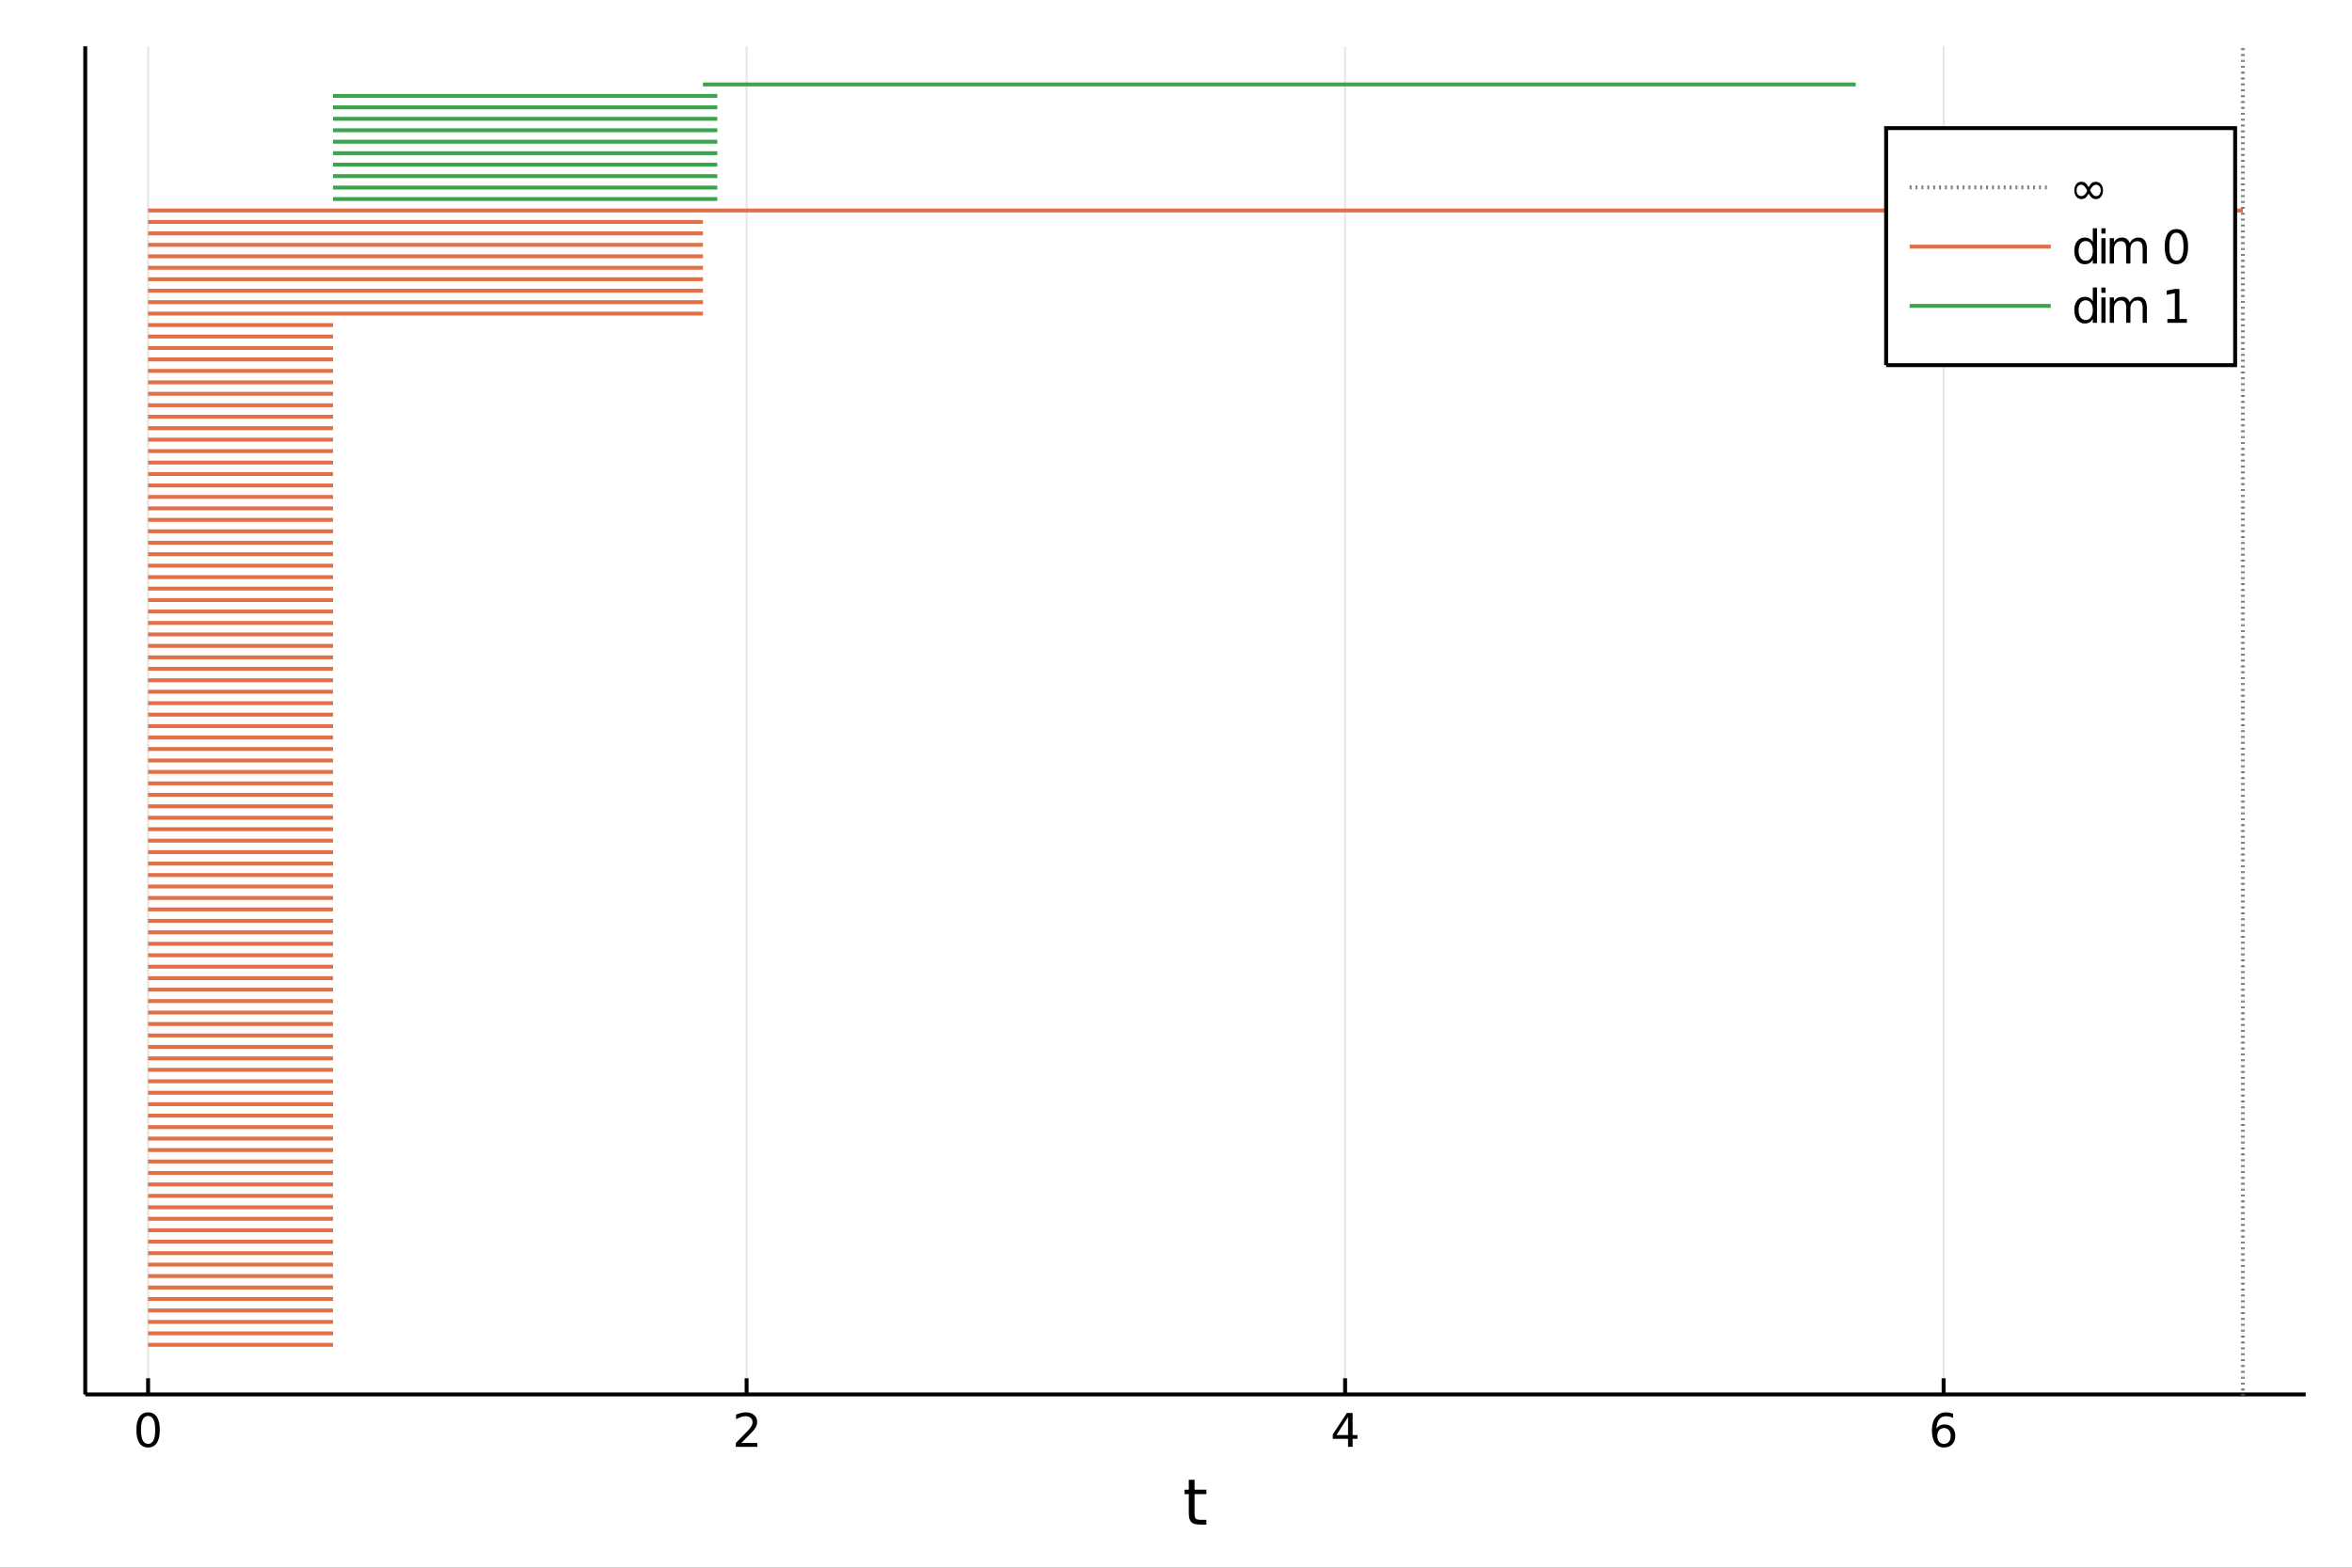 <?xml version="1.0" encoding="utf-8"?>
<svg xmlns="http://www.w3.org/2000/svg" xmlns:xlink="http://www.w3.org/1999/xlink" width="600" height="400" viewBox="0 0 2400 1600">
<rect x="0" y="0" width="2400" height="1600" fill="#333333" stroke="none"/>
<defs>
  <clipPath id="clip1700">
    <rect x="0" y="0" width="2400" height="1600"/>
  </clipPath>
</defs>
<path clip-path="url(#clip1700)" d="
M0 1600 L2400 1600 L2400 0 L0 0  Z
  " fill="#ffffff" fill-rule="evenodd" fill-opacity="1"/>
<defs>
  <clipPath id="clip1701">
    <rect x="480" y="0" width="1681" height="1600"/>
  </clipPath>
</defs>
<path clip-path="url(#clip1700)" d="
M86.992 1423.18 L2352.76 1423.18 L2352.76 47.244 L86.992 47.244  Z
  " fill="#ffffff" fill-rule="evenodd" fill-opacity="1"/>
<defs>
  <clipPath id="clip1702">
    <rect x="86" y="47" width="2267" height="1377"/>
  </clipPath>
</defs>
<polyline clip-path="url(#clip1702)" style="stroke:#000000; stroke-width:2; stroke-opacity:0.1; fill:none" points="
  151.118,1423.18 151.118,47.244 
  "/>
<polyline clip-path="url(#clip1702)" style="stroke:#000000; stroke-width:2; stroke-opacity:0.1; fill:none" points="
  761.836,1423.18 761.836,47.244 
  "/>
<polyline clip-path="url(#clip1702)" style="stroke:#000000; stroke-width:2; stroke-opacity:0.1; fill:none" points="
  1372.55,1423.18 1372.55,47.244 
  "/>
<polyline clip-path="url(#clip1702)" style="stroke:#000000; stroke-width:2; stroke-opacity:0.1; fill:none" points="
  1983.27,1423.18 1983.27,47.244 
  "/>
<polyline clip-path="url(#clip1700)" style="stroke:#000000; stroke-width:4; stroke-opacity:1; fill:none" points="
  86.992,1423.18 2352.76,1423.18 
  "/>
<polyline clip-path="url(#clip1700)" style="stroke:#000000; stroke-width:4; stroke-opacity:1; fill:none" points="
  86.992,1423.18 86.992,47.244 
  "/>
<polyline clip-path="url(#clip1700)" style="stroke:#000000; stroke-width:4; stroke-opacity:1; fill:none" points="
  151.118,1423.18 151.118,1406.67 
  "/>
<polyline clip-path="url(#clip1700)" style="stroke:#000000; stroke-width:4; stroke-opacity:1; fill:none" points="
  761.836,1423.18 761.836,1406.67 
  "/>
<polyline clip-path="url(#clip1700)" style="stroke:#000000; stroke-width:4; stroke-opacity:1; fill:none" points="
  1372.55,1423.18 1372.55,1406.67 
  "/>
<polyline clip-path="url(#clip1700)" style="stroke:#000000; stroke-width:4; stroke-opacity:1; fill:none" points="
  1983.27,1423.18 1983.27,1406.67 
  "/>
<path clip-path="url(#clip1700)" d="M 0 0 M151.118 1445.17 Q147.506 1445.17 145.678 1448.74 Q143.872 1452.28 143.872 1459.41 Q143.872 1466.51 145.678 1470.08 Q147.506 1473.62 151.118 1473.62 Q154.752 1473.62 156.557 1470.08 Q158.386 1466.51 158.386 1459.41 Q158.386 1452.28 156.557 1448.74 Q154.752 1445.17 151.118 1445.17 M151.118 1441.47 Q156.928 1441.47 159.983 1446.07 Q163.062 1450.66 163.062 1459.41 Q163.062 1468.13 159.983 1472.74 Q156.928 1477.32 151.118 1477.32 Q145.307 1477.32 142.229 1472.74 Q139.173 1468.13 139.173 1459.41 Q139.173 1450.66 142.229 1446.07 Q145.307 1441.47 151.118 1441.47 Z" fill="#000000" fill-rule="evenodd" fill-opacity="1" /><path clip-path="url(#clip1700)" d="M 0 0 M756.488 1472.72 L772.808 1472.72 L772.808 1476.65 L750.863 1476.65 L750.863 1472.72 Q753.525 1469.96 758.109 1465.33 Q762.715 1460.68 763.896 1459.34 Q766.141 1456.81 767.021 1455.08 Q767.923 1453.32 767.923 1451.63 Q767.923 1448.87 765.979 1447.14 Q764.058 1445.4 760.956 1445.4 Q758.757 1445.4 756.303 1446.17 Q753.873 1446.93 751.095 1448.48 L751.095 1443.76 Q753.919 1442.62 756.373 1442.05 Q758.826 1441.47 760.863 1441.47 Q766.234 1441.47 769.428 1444.15 Q772.622 1446.84 772.622 1451.33 Q772.622 1453.46 771.812 1455.38 Q771.025 1457.28 768.919 1459.87 Q768.34 1460.54 765.238 1463.76 Q762.136 1466.95 756.488 1472.72 Z" fill="#000000" fill-rule="evenodd" fill-opacity="1" /><path clip-path="url(#clip1700)" d="M 0 0 M1375.56 1446.17 L1363.76 1464.61 L1375.56 1464.61 L1375.56 1446.17 M1374.34 1442.09 L1380.22 1442.09 L1380.22 1464.61 L1385.15 1464.61 L1385.15 1468.5 L1380.22 1468.5 L1380.22 1476.65 L1375.56 1476.65 L1375.56 1468.5 L1359.96 1468.5 L1359.96 1463.99 L1374.34 1442.09 Z" fill="#000000" fill-rule="evenodd" fill-opacity="1" /><path clip-path="url(#clip1700)" d="M 0 0 M1983.68 1457.51 Q1980.53 1457.51 1978.68 1459.66 Q1976.85 1461.81 1976.85 1465.56 Q1976.85 1469.29 1978.68 1471.47 Q1980.53 1473.62 1983.68 1473.62 Q1986.82 1473.62 1988.65 1471.47 Q1990.51 1469.29 1990.51 1465.56 Q1990.51 1461.81 1988.65 1459.66 Q1986.82 1457.51 1983.68 1457.51 M1992.96 1442.86 L1992.96 1447.11 Q1991.2 1446.28 1989.39 1445.84 Q1987.61 1445.4 1985.85 1445.4 Q1981.22 1445.4 1978.77 1448.53 Q1976.34 1451.65 1975.99 1457.97 Q1977.36 1455.96 1979.42 1454.89 Q1981.48 1453.8 1983.95 1453.8 Q1989.16 1453.8 1992.17 1456.98 Q1995.2 1460.12 1995.2 1465.56 Q1995.2 1470.89 1992.06 1474.11 Q1988.91 1477.32 1983.68 1477.32 Q1977.68 1477.32 1974.51 1472.74 Q1971.34 1468.13 1971.34 1459.41 Q1971.34 1451.21 1975.23 1446.35 Q1979.12 1441.47 1985.67 1441.47 Q1987.43 1441.47 1989.21 1441.81 Q1991.01 1442.16 1992.96 1442.86 Z" fill="#000000" fill-rule="evenodd" fill-opacity="1" /><path clip-path="url(#clip1700)" d="M 0 0 M1218.94 1510.27 L1218.94 1520.4 L1231 1520.4 L1231 1524.95 L1218.94 1524.95 L1218.94 1544.3 Q1218.94 1548.66 1220.11 1549.9 Q1221.32 1551.14 1224.98 1551.14 L1231 1551.14 L1231 1556.04 L1224.98 1556.04 Q1218.2 1556.04 1215.62 1553.53 Q1213.05 1550.98 1213.05 1544.3 L1213.05 1524.95 L1208.75 1524.95 L1208.75 1520.4 L1213.05 1520.4 L1213.05 1510.27 L1218.94 1510.27 Z" fill="#000000" fill-rule="evenodd" fill-opacity="1" /><polyline clip-path="url(#clip1702)" style="stroke:#808080; stroke-width:4; stroke-opacity:1; fill:none" stroke-dasharray="2, 4" points="
  2288.63,2799.12 2288.63,-1328.69 
  "/>
<polyline clip-path="url(#clip1702)" style="stroke:#e26f46; stroke-width:4; stroke-opacity:1; fill:none" points="
  151.118,1372.54 339.84,1372.54 
  "/>
<polyline clip-path="url(#clip1702)" style="stroke:#e26f46; stroke-width:4; stroke-opacity:1; fill:none" points="
  151.118,1360.85 339.84,1360.85 
  "/>
<polyline clip-path="url(#clip1702)" style="stroke:#e26f46; stroke-width:4; stroke-opacity:1; fill:none" points="
  151.118,1349.16 339.84,1349.16 
  "/>
<polyline clip-path="url(#clip1702)" style="stroke:#e26f46; stroke-width:4; stroke-opacity:1; fill:none" points="
  151.118,1337.46 339.84,1337.46 
  "/>
<polyline clip-path="url(#clip1702)" style="stroke:#e26f46; stroke-width:4; stroke-opacity:1; fill:none" points="
  151.118,1325.77 339.84,1325.77 
  "/>
<polyline clip-path="url(#clip1702)" style="stroke:#e26f46; stroke-width:4; stroke-opacity:1; fill:none" points="
  151.118,1314.07 339.84,1314.07 
  "/>
<polyline clip-path="url(#clip1702)" style="stroke:#e26f46; stroke-width:4; stroke-opacity:1; fill:none" points="
  151.118,1302.38 339.84,1302.38 
  "/>
<polyline clip-path="url(#clip1702)" style="stroke:#e26f46; stroke-width:4; stroke-opacity:1; fill:none" points="
  151.118,1290.68 339.84,1290.68 
  "/>
<polyline clip-path="url(#clip1702)" style="stroke:#e26f46; stroke-width:4; stroke-opacity:1; fill:none" points="
  151.118,1278.99 339.84,1278.99 
  "/>
<polyline clip-path="url(#clip1702)" style="stroke:#e26f46; stroke-width:4; stroke-opacity:1; fill:none" points="
  151.118,1267.3 339.84,1267.3 
  "/>
<polyline clip-path="url(#clip1702)" style="stroke:#e26f46; stroke-width:4; stroke-opacity:1; fill:none" points="
  151.118,1255.6 339.84,1255.6 
  "/>
<polyline clip-path="url(#clip1702)" style="stroke:#e26f46; stroke-width:4; stroke-opacity:1; fill:none" points="
  151.118,1243.91 339.84,1243.91 
  "/>
<polyline clip-path="url(#clip1702)" style="stroke:#e26f46; stroke-width:4; stroke-opacity:1; fill:none" points="
  151.118,1232.21 339.84,1232.21 
  "/>
<polyline clip-path="url(#clip1702)" style="stroke:#e26f46; stroke-width:4; stroke-opacity:1; fill:none" points="
  151.118,1220.52 339.84,1220.52 
  "/>
<polyline clip-path="url(#clip1702)" style="stroke:#e26f46; stroke-width:4; stroke-opacity:1; fill:none" points="
  151.118,1208.83 339.84,1208.83 
  "/>
<polyline clip-path="url(#clip1702)" style="stroke:#e26f46; stroke-width:4; stroke-opacity:1; fill:none" points="
  151.118,1197.13 339.84,1197.13 
  "/>
<polyline clip-path="url(#clip1702)" style="stroke:#e26f46; stroke-width:4; stroke-opacity:1; fill:none" points="
  151.118,1185.44 339.84,1185.44 
  "/>
<polyline clip-path="url(#clip1702)" style="stroke:#e26f46; stroke-width:4; stroke-opacity:1; fill:none" points="
  151.118,1173.74 339.84,1173.74 
  "/>
<polyline clip-path="url(#clip1702)" style="stroke:#e26f46; stroke-width:4; stroke-opacity:1; fill:none" points="
  151.118,1162.05 339.84,1162.05 
  "/>
<polyline clip-path="url(#clip1702)" style="stroke:#e26f46; stroke-width:4; stroke-opacity:1; fill:none" points="
  151.118,1150.35 339.84,1150.35 
  "/>
<polyline clip-path="url(#clip1702)" style="stroke:#e26f46; stroke-width:4; stroke-opacity:1; fill:none" points="
  151.118,1138.66 339.84,1138.66 
  "/>
<polyline clip-path="url(#clip1702)" style="stroke:#e26f46; stroke-width:4; stroke-opacity:1; fill:none" points="
  151.118,1126.97 339.84,1126.97 
  "/>
<polyline clip-path="url(#clip1702)" style="stroke:#e26f46; stroke-width:4; stroke-opacity:1; fill:none" points="
  151.118,1115.27 339.84,1115.27 
  "/>
<polyline clip-path="url(#clip1702)" style="stroke:#e26f46; stroke-width:4; stroke-opacity:1; fill:none" points="
  151.118,1103.58 339.84,1103.58 
  "/>
<polyline clip-path="url(#clip1702)" style="stroke:#e26f46; stroke-width:4; stroke-opacity:1; fill:none" points="
  151.118,1091.88 339.84,1091.88 
  "/>
<polyline clip-path="url(#clip1702)" style="stroke:#e26f46; stroke-width:4; stroke-opacity:1; fill:none" points="
  151.118,1080.19 339.84,1080.19 
  "/>
<polyline clip-path="url(#clip1702)" style="stroke:#e26f46; stroke-width:4; stroke-opacity:1; fill:none" points="
  151.118,1068.5 339.84,1068.5 
  "/>
<polyline clip-path="url(#clip1702)" style="stroke:#e26f46; stroke-width:4; stroke-opacity:1; fill:none" points="
  151.118,1056.8 339.84,1056.8 
  "/>
<polyline clip-path="url(#clip1702)" style="stroke:#e26f46; stroke-width:4; stroke-opacity:1; fill:none" points="
  151.118,1045.11 339.84,1045.11 
  "/>
<polyline clip-path="url(#clip1702)" style="stroke:#e26f46; stroke-width:4; stroke-opacity:1; fill:none" points="
  151.118,1033.41 339.84,1033.41 
  "/>
<polyline clip-path="url(#clip1702)" style="stroke:#e26f46; stroke-width:4; stroke-opacity:1; fill:none" points="
  151.118,1021.72 339.84,1021.72 
  "/>
<polyline clip-path="url(#clip1702)" style="stroke:#e26f46; stroke-width:4; stroke-opacity:1; fill:none" points="
  151.118,1010.02 339.84,1010.02 
  "/>
<polyline clip-path="url(#clip1702)" style="stroke:#e26f46; stroke-width:4; stroke-opacity:1; fill:none" points="
  151.118,998.331 339.84,998.331 
  "/>
<polyline clip-path="url(#clip1702)" style="stroke:#e26f46; stroke-width:4; stroke-opacity:1; fill:none" points="
  151.118,986.637 339.84,986.637 
  "/>
<polyline clip-path="url(#clip1702)" style="stroke:#e26f46; stroke-width:4; stroke-opacity:1; fill:none" points="
  151.118,974.942 339.84,974.942 
  "/>
<polyline clip-path="url(#clip1702)" style="stroke:#e26f46; stroke-width:4; stroke-opacity:1; fill:none" points="
  151.118,963.248 339.84,963.248 
  "/>
<polyline clip-path="url(#clip1702)" style="stroke:#e26f46; stroke-width:4; stroke-opacity:1; fill:none" points="
  151.118,951.554 339.84,951.554 
  "/>
<polyline clip-path="url(#clip1702)" style="stroke:#e26f46; stroke-width:4; stroke-opacity:1; fill:none" points="
  151.118,939.86 339.84,939.86 
  "/>
<polyline clip-path="url(#clip1702)" style="stroke:#e26f46; stroke-width:4; stroke-opacity:1; fill:none" points="
  151.118,928.166 339.84,928.166 
  "/>
<polyline clip-path="url(#clip1702)" style="stroke:#e26f46; stroke-width:4; stroke-opacity:1; fill:none" points="
  151.118,916.472 339.84,916.472 
  "/>
<polyline clip-path="url(#clip1702)" style="stroke:#e26f46; stroke-width:4; stroke-opacity:1; fill:none" points="
  151.118,904.777 339.84,904.777 
  "/>
<polyline clip-path="url(#clip1702)" style="stroke:#e26f46; stroke-width:4; stroke-opacity:1; fill:none" points="
  151.118,893.083 339.84,893.083 
  "/>
<polyline clip-path="url(#clip1702)" style="stroke:#e26f46; stroke-width:4; stroke-opacity:1; fill:none" points="
  151.118,881.389 339.84,881.389 
  "/>
<polyline clip-path="url(#clip1702)" style="stroke:#e26f46; stroke-width:4; stroke-opacity:1; fill:none" points="
  151.118,869.695 339.84,869.695 
  "/>
<polyline clip-path="url(#clip1702)" style="stroke:#e26f46; stroke-width:4; stroke-opacity:1; fill:none" points="
  151.118,858.001 339.84,858.001 
  "/>
<polyline clip-path="url(#clip1702)" style="stroke:#e26f46; stroke-width:4; stroke-opacity:1; fill:none" points="
  151.118,846.307 339.84,846.307 
  "/>
<polyline clip-path="url(#clip1702)" style="stroke:#e26f46; stroke-width:4; stroke-opacity:1; fill:none" points="
  151.118,834.612 339.84,834.612 
  "/>
<polyline clip-path="url(#clip1702)" style="stroke:#e26f46; stroke-width:4; stroke-opacity:1; fill:none" points="
  151.118,822.918 339.84,822.918 
  "/>
<polyline clip-path="url(#clip1702)" style="stroke:#e26f46; stroke-width:4; stroke-opacity:1; fill:none" points="
  151.118,811.224 339.84,811.224 
  "/>
<polyline clip-path="url(#clip1702)" style="stroke:#e26f46; stroke-width:4; stroke-opacity:1; fill:none" points="
  151.118,799.53 339.84,799.53 
  "/>
<polyline clip-path="url(#clip1702)" style="stroke:#e26f46; stroke-width:4; stroke-opacity:1; fill:none" points="
  151.118,787.836 339.84,787.836 
  "/>
<polyline clip-path="url(#clip1702)" style="stroke:#e26f46; stroke-width:4; stroke-opacity:1; fill:none" points="
  151.118,776.142 339.84,776.142 
  "/>
<polyline clip-path="url(#clip1702)" style="stroke:#e26f46; stroke-width:4; stroke-opacity:1; fill:none" points="
  151.118,764.447 339.84,764.447 
  "/>
<polyline clip-path="url(#clip1702)" style="stroke:#e26f46; stroke-width:4; stroke-opacity:1; fill:none" points="
  151.118,752.753 339.84,752.753 
  "/>
<polyline clip-path="url(#clip1702)" style="stroke:#e26f46; stroke-width:4; stroke-opacity:1; fill:none" points="
  151.118,741.059 339.84,741.059 
  "/>
<polyline clip-path="url(#clip1702)" style="stroke:#e26f46; stroke-width:4; stroke-opacity:1; fill:none" points="
  151.118,729.365 339.84,729.365 
  "/>
<polyline clip-path="url(#clip1702)" style="stroke:#e26f46; stroke-width:4; stroke-opacity:1; fill:none" points="
  151.118,717.671 339.84,717.671 
  "/>
<polyline clip-path="url(#clip1702)" style="stroke:#e26f46; stroke-width:4; stroke-opacity:1; fill:none" points="
  151.118,705.977 339.84,705.977 
  "/>
<polyline clip-path="url(#clip1702)" style="stroke:#e26f46; stroke-width:4; stroke-opacity:1; fill:none" points="
  151.118,694.282 339.84,694.282 
  "/>
<polyline clip-path="url(#clip1702)" style="stroke:#e26f46; stroke-width:4; stroke-opacity:1; fill:none" points="
  151.118,682.588 339.84,682.588 
  "/>
<polyline clip-path="url(#clip1702)" style="stroke:#e26f46; stroke-width:4; stroke-opacity:1; fill:none" points="
  151.118,670.894 339.84,670.894 
  "/>
<polyline clip-path="url(#clip1702)" style="stroke:#e26f46; stroke-width:4; stroke-opacity:1; fill:none" points="
  151.118,659.2 339.84,659.2 
  "/>
<polyline clip-path="url(#clip1702)" style="stroke:#e26f46; stroke-width:4; stroke-opacity:1; fill:none" points="
  151.118,647.506 339.84,647.506 
  "/>
<polyline clip-path="url(#clip1702)" style="stroke:#e26f46; stroke-width:4; stroke-opacity:1; fill:none" points="
  151.118,635.812 339.84,635.812 
  "/>
<polyline clip-path="url(#clip1702)" style="stroke:#e26f46; stroke-width:4; stroke-opacity:1; fill:none" points="
  151.118,624.117 339.84,624.117 
  "/>
<polyline clip-path="url(#clip1702)" style="stroke:#e26f46; stroke-width:4; stroke-opacity:1; fill:none" points="
  151.118,612.423 339.84,612.423 
  "/>
<polyline clip-path="url(#clip1702)" style="stroke:#e26f46; stroke-width:4; stroke-opacity:1; fill:none" points="
  151.118,600.729 339.84,600.729 
  "/>
<polyline clip-path="url(#clip1702)" style="stroke:#e26f46; stroke-width:4; stroke-opacity:1; fill:none" points="
  151.118,589.035 339.84,589.035 
  "/>
<polyline clip-path="url(#clip1702)" style="stroke:#e26f46; stroke-width:4; stroke-opacity:1; fill:none" points="
  151.118,577.341 339.84,577.341 
  "/>
<polyline clip-path="url(#clip1702)" style="stroke:#e26f46; stroke-width:4; stroke-opacity:1; fill:none" points="
  151.118,565.647 339.84,565.647 
  "/>
<polyline clip-path="url(#clip1702)" style="stroke:#e26f46; stroke-width:4; stroke-opacity:1; fill:none" points="
  151.118,553.952 339.84,553.952 
  "/>
<polyline clip-path="url(#clip1702)" style="stroke:#e26f46; stroke-width:4; stroke-opacity:1; fill:none" points="
  151.118,542.258 339.84,542.258 
  "/>
<polyline clip-path="url(#clip1702)" style="stroke:#e26f46; stroke-width:4; stroke-opacity:1; fill:none" points="
  151.118,530.564 339.84,530.564 
  "/>
<polyline clip-path="url(#clip1702)" style="stroke:#e26f46; stroke-width:4; stroke-opacity:1; fill:none" points="
  151.118,518.87 339.84,518.87 
  "/>
<polyline clip-path="url(#clip1702)" style="stroke:#e26f46; stroke-width:4; stroke-opacity:1; fill:none" points="
  151.118,507.176 339.84,507.176 
  "/>
<polyline clip-path="url(#clip1702)" style="stroke:#e26f46; stroke-width:4; stroke-opacity:1; fill:none" points="
  151.118,495.482 339.84,495.482 
  "/>
<polyline clip-path="url(#clip1702)" style="stroke:#e26f46; stroke-width:4; stroke-opacity:1; fill:none" points="
  151.118,483.787 339.84,483.787 
  "/>
<polyline clip-path="url(#clip1702)" style="stroke:#e26f46; stroke-width:4; stroke-opacity:1; fill:none" points="
  151.118,472.093 339.84,472.093 
  "/>
<polyline clip-path="url(#clip1702)" style="stroke:#e26f46; stroke-width:4; stroke-opacity:1; fill:none" points="
  151.118,460.399 339.84,460.399 
  "/>
<polyline clip-path="url(#clip1702)" style="stroke:#e26f46; stroke-width:4; stroke-opacity:1; fill:none" points="
  151.118,448.705 339.84,448.705 
  "/>
<polyline clip-path="url(#clip1702)" style="stroke:#e26f46; stroke-width:4; stroke-opacity:1; fill:none" points="
  151.118,437.011 339.84,437.011 
  "/>
<polyline clip-path="url(#clip1702)" style="stroke:#e26f46; stroke-width:4; stroke-opacity:1; fill:none" points="
  151.118,425.317 339.84,425.317 
  "/>
<polyline clip-path="url(#clip1702)" style="stroke:#e26f46; stroke-width:4; stroke-opacity:1; fill:none" points="
  151.118,413.622 339.84,413.622 
  "/>
<polyline clip-path="url(#clip1702)" style="stroke:#e26f46; stroke-width:4; stroke-opacity:1; fill:none" points="
  151.118,401.928 339.84,401.928 
  "/>
<polyline clip-path="url(#clip1702)" style="stroke:#e26f46; stroke-width:4; stroke-opacity:1; fill:none" points="
  151.118,390.234 339.84,390.234 
  "/>
<polyline clip-path="url(#clip1702)" style="stroke:#e26f46; stroke-width:4; stroke-opacity:1; fill:none" points="
  151.118,378.54 339.84,378.54 
  "/>
<polyline clip-path="url(#clip1702)" style="stroke:#e26f46; stroke-width:4; stroke-opacity:1; fill:none" points="
  151.118,366.846 339.84,366.846 
  "/>
<polyline clip-path="url(#clip1702)" style="stroke:#e26f46; stroke-width:4; stroke-opacity:1; fill:none" points="
  151.118,355.152 339.84,355.152 
  "/>
<polyline clip-path="url(#clip1702)" style="stroke:#e26f46; stroke-width:4; stroke-opacity:1; fill:none" points="
  151.118,343.457 339.84,343.457 
  "/>
<polyline clip-path="url(#clip1702)" style="stroke:#e26f46; stroke-width:4; stroke-opacity:1; fill:none" points="
  151.118,331.763 339.84,331.763 
  "/>
<polyline clip-path="url(#clip1702)" style="stroke:#e26f46; stroke-width:4; stroke-opacity:1; fill:none" points="
  151.118,320.069 717.284,320.069 
  "/>
<polyline clip-path="url(#clip1702)" style="stroke:#e26f46; stroke-width:4; stroke-opacity:1; fill:none" points="
  151.118,308.375 717.284,308.375 
  "/>
<polyline clip-path="url(#clip1702)" style="stroke:#e26f46; stroke-width:4; stroke-opacity:1; fill:none" points="
  151.118,296.681 717.284,296.681 
  "/>
<polyline clip-path="url(#clip1702)" style="stroke:#e26f46; stroke-width:4; stroke-opacity:1; fill:none" points="
  151.118,284.987 717.284,284.987 
  "/>
<polyline clip-path="url(#clip1702)" style="stroke:#e26f46; stroke-width:4; stroke-opacity:1; fill:none" points="
  151.118,273.292 717.284,273.292 
  "/>
<polyline clip-path="url(#clip1702)" style="stroke:#e26f46; stroke-width:4; stroke-opacity:1; fill:none" points="
  151.118,261.598 717.284,261.598 
  "/>
<polyline clip-path="url(#clip1702)" style="stroke:#e26f46; stroke-width:4; stroke-opacity:1; fill:none" points="
  151.118,249.904 717.284,249.904 
  "/>
<polyline clip-path="url(#clip1702)" style="stroke:#e26f46; stroke-width:4; stroke-opacity:1; fill:none" points="
  151.118,238.21 717.284,238.21 
  "/>
<polyline clip-path="url(#clip1702)" style="stroke:#e26f46; stroke-width:4; stroke-opacity:1; fill:none" points="
  151.118,226.516 717.284,226.516 
  "/>
<polyline clip-path="url(#clip1702)" style="stroke:#e26f46; stroke-width:4; stroke-opacity:1; fill:none" points="
  151.118,214.822 2288.63,214.822 
  "/>
<polyline clip-path="url(#clip1702)" style="stroke:#3da44d; stroke-width:4; stroke-opacity:1; fill:none" points="
  339.84,203.127 731.945,203.127 
  "/>
<polyline clip-path="url(#clip1702)" style="stroke:#3da44d; stroke-width:4; stroke-opacity:1; fill:none" points="
  339.84,191.433 731.945,191.433 
  "/>
<polyline clip-path="url(#clip1702)" style="stroke:#3da44d; stroke-width:4; stroke-opacity:1; fill:none" points="
  339.84,179.739 731.945,179.739 
  "/>
<polyline clip-path="url(#clip1702)" style="stroke:#3da44d; stroke-width:4; stroke-opacity:1; fill:none" points="
  339.84,168.045 731.945,168.045 
  "/>
<polyline clip-path="url(#clip1702)" style="stroke:#3da44d; stroke-width:4; stroke-opacity:1; fill:none" points="
  339.84,156.351 731.945,156.351 
  "/>
<polyline clip-path="url(#clip1702)" style="stroke:#3da44d; stroke-width:4; stroke-opacity:1; fill:none" points="
  339.84,144.657 731.945,144.657 
  "/>
<polyline clip-path="url(#clip1702)" style="stroke:#3da44d; stroke-width:4; stroke-opacity:1; fill:none" points="
  339.84,132.962 731.945,132.962 
  "/>
<polyline clip-path="url(#clip1702)" style="stroke:#3da44d; stroke-width:4; stroke-opacity:1; fill:none" points="
  339.84,121.268 731.945,121.268 
  "/>
<polyline clip-path="url(#clip1702)" style="stroke:#3da44d; stroke-width:4; stroke-opacity:1; fill:none" points="
  339.84,109.574 731.945,109.574 
  "/>
<polyline clip-path="url(#clip1702)" style="stroke:#3da44d; stroke-width:4; stroke-opacity:1; fill:none" points="
  339.84,97.88 731.945,97.88 
  "/>
<polyline clip-path="url(#clip1702)" style="stroke:#3da44d; stroke-width:4; stroke-opacity:1; fill:none" points="
  717.284,86.186 1893.6,86.186 
  "/>
<path clip-path="url(#clip1700)" d="
M1924.62 372.684 L2280.76 372.684 L2280.76 130.764 L1924.62 130.764  Z
  " fill="#ffffff" fill-rule="evenodd" fill-opacity="1"/>
<polyline clip-path="url(#clip1700)" style="stroke:#000000; stroke-width:4; stroke-opacity:1; fill:none" points="
  1924.62,372.684 2280.76,372.684 2280.76,130.764 1924.62,130.764 1924.62,372.684 
  "/>
<polyline clip-path="url(#clip1700)" style="stroke:#808080; stroke-width:4; stroke-opacity:1; fill:none" stroke-dasharray="2, 4" points="
  1948.62,191.244 2092.62,191.244 
  "/>
<path clip-path="url(#clip1700)" d="M 0 0 M2133.13 200.445 Q2132.41 199.612 2131.27 197.668 Q2129.72 200.445 2128.36 201.672 Q2126.65 203.154 2123.98 203.154 Q2120.86 203.154 2118.8 200.816 Q2116.62 198.362 2116.62 194.311 Q2116.62 190.422 2118.8 187.783 Q2120.74 185.446 2124.03 185.446 Q2125.72 185.446 2126.97 186.14 Q2128.43 186.904 2129.42 188.223 Q2130.35 189.404 2131.27 191.001 Q2132.83 188.223 2134.19 186.996 Q2135.9 185.515 2138.57 185.515 Q2141.69 185.515 2143.75 187.853 Q2145.93 190.307 2145.93 194.358 Q2145.93 198.246 2143.75 200.885 Q2141.81 203.223 2138.52 203.223 Q2136.83 203.223 2135.58 202.529 Q2134.33 201.904 2133.13 200.445 M2123.73 200.121 Q2127.55 200.121 2129.84 194.566 Q2126.9 188.501 2123.73 188.501 Q2121.41 188.501 2120.23 190.168 Q2118.96 191.95 2118.96 194.311 Q2118.96 196.904 2120.23 198.501 Q2121.53 200.121 2123.73 200.121 M2138.82 188.547 Q2135.37 188.547 2132.71 194.103 Q2135.63 200.168 2138.82 200.168 Q2141.14 200.168 2142.32 198.501 Q2143.59 196.719 2143.59 194.358 Q2143.59 191.765 2142.32 190.168 Q2141.02 188.547 2138.82 188.547 Z" fill="#000000" fill-rule="evenodd" fill-opacity="1" /><polyline clip-path="url(#clip1700)" style="stroke:#e26f46; stroke-width:4; stroke-opacity:1; fill:none" points="
  1948.62,251.724 2092.62,251.724 
  "/>
<path clip-path="url(#clip1700)" d="M 0 0 M2135.53 247.013 L2135.53 232.986 L2139.79 232.986 L2139.79 269.004 L2135.53 269.004 L2135.53 265.115 Q2134.19 267.43 2132.13 268.564 Q2130.09 269.675 2127.22 269.675 Q2122.53 269.675 2119.56 265.925 Q2116.62 262.175 2116.62 256.064 Q2116.62 249.953 2119.56 246.203 Q2122.53 242.453 2127.22 242.453 Q2130.09 242.453 2132.13 243.588 Q2134.19 244.699 2135.53 247.013 M2121.02 256.064 Q2121.02 260.763 2122.94 263.449 Q2124.89 266.111 2128.27 266.111 Q2131.65 266.111 2133.59 263.449 Q2135.53 260.763 2135.53 256.064 Q2135.53 251.365 2133.59 248.703 Q2131.65 246.018 2128.27 246.018 Q2124.89 246.018 2122.94 248.703 Q2121.02 251.365 2121.02 256.064 Z" fill="#000000" fill-rule="evenodd" fill-opacity="1" /><path clip-path="url(#clip1700)" d="M 0 0 M2144.26 243.078 L2148.52 243.078 L2148.52 269.004 L2144.26 269.004 L2144.26 243.078 M2144.26 232.986 L2148.52 232.986 L2148.52 238.379 L2144.26 238.379 L2144.26 232.986 Z" fill="#000000" fill-rule="evenodd" fill-opacity="1" /><path clip-path="url(#clip1700)" d="M 0 0 M2173.17 248.055 Q2174.77 245.185 2176.99 243.819 Q2179.21 242.453 2182.22 242.453 Q2186.27 242.453 2188.47 245.301 Q2190.67 248.125 2190.67 253.356 L2190.67 269.004 L2186.39 269.004 L2186.39 253.495 Q2186.39 249.768 2185.07 247.963 Q2183.75 246.157 2181.04 246.157 Q2177.73 246.157 2175.81 248.356 Q2173.89 250.555 2173.89 254.351 L2173.89 269.004 L2169.61 269.004 L2169.61 253.495 Q2169.61 249.745 2168.29 247.963 Q2166.97 246.157 2164.21 246.157 Q2160.95 246.157 2159.03 248.379 Q2157.11 250.578 2157.11 254.351 L2157.11 269.004 L2152.83 269.004 L2152.83 243.078 L2157.11 243.078 L2157.11 247.106 Q2158.57 244.722 2160.6 243.588 Q2162.64 242.453 2165.44 242.453 Q2168.27 242.453 2170.23 243.888 Q2172.22 245.324 2173.17 248.055 Z" fill="#000000" fill-rule="evenodd" fill-opacity="1" /><path clip-path="url(#clip1700)" d="M 0 0 M2220.81 237.523 Q2217.2 237.523 2215.37 241.088 Q2213.57 244.629 2213.57 251.759 Q2213.57 258.865 2215.37 262.43 Q2217.2 265.972 2220.81 265.972 Q2224.45 265.972 2226.25 262.43 Q2228.08 258.865 2228.08 251.759 Q2228.08 244.629 2226.25 241.088 Q2224.45 237.523 2220.81 237.523 M2220.81 233.819 Q2226.62 233.819 2229.68 238.426 Q2232.76 243.009 2232.76 251.759 Q2232.76 260.486 2229.68 265.092 Q2226.62 269.675 2220.81 269.675 Q2215 269.675 2211.92 265.092 Q2208.87 260.486 2208.87 251.759 Q2208.87 243.009 2211.92 238.426 Q2215 233.819 2220.81 233.819 Z" fill="#000000" fill-rule="evenodd" fill-opacity="1" /><polyline clip-path="url(#clip1700)" style="stroke:#3da44d; stroke-width:4; stroke-opacity:1; fill:none" points="
  1948.62,312.204 2092.62,312.204 
  "/>
<path clip-path="url(#clip1700)" d="M 0 0 M2135.53 307.493 L2135.53 293.466 L2139.79 293.466 L2139.79 329.484 L2135.53 329.484 L2135.53 325.595 Q2134.19 327.91 2132.13 329.044 Q2130.09 330.155 2127.22 330.155 Q2122.53 330.155 2119.56 326.405 Q2116.62 322.655 2116.62 316.544 Q2116.62 310.433 2119.56 306.683 Q2122.53 302.933 2127.22 302.933 Q2130.09 302.933 2132.13 304.068 Q2134.19 305.179 2135.53 307.493 M2121.02 316.544 Q2121.02 321.243 2122.94 323.929 Q2124.89 326.591 2128.27 326.591 Q2131.65 326.591 2133.59 323.929 Q2135.53 321.243 2135.53 316.544 Q2135.53 311.845 2133.59 309.183 Q2131.65 306.498 2128.27 306.498 Q2124.89 306.498 2122.94 309.183 Q2121.02 311.845 2121.02 316.544 Z" fill="#000000" fill-rule="evenodd" fill-opacity="1" /><path clip-path="url(#clip1700)" d="M 0 0 M2144.26 303.558 L2148.52 303.558 L2148.52 329.484 L2144.26 329.484 L2144.26 303.558 M2144.26 293.466 L2148.52 293.466 L2148.52 298.859 L2144.26 298.859 L2144.26 293.466 Z" fill="#000000" fill-rule="evenodd" fill-opacity="1" /><path clip-path="url(#clip1700)" d="M 0 0 M2173.17 308.535 Q2174.77 305.665 2176.99 304.299 Q2179.21 302.933 2182.22 302.933 Q2186.27 302.933 2188.47 305.781 Q2190.67 308.605 2190.67 313.836 L2190.67 329.484 L2186.39 329.484 L2186.39 313.975 Q2186.39 310.248 2185.07 308.443 Q2183.75 306.637 2181.04 306.637 Q2177.73 306.637 2175.81 308.836 Q2173.89 311.035 2173.89 314.831 L2173.89 329.484 L2169.61 329.484 L2169.61 313.975 Q2169.61 310.225 2168.29 308.443 Q2166.97 306.637 2164.21 306.637 Q2160.95 306.637 2159.03 308.859 Q2157.11 311.058 2157.11 314.831 L2157.11 329.484 L2152.83 329.484 L2152.83 303.558 L2157.11 303.558 L2157.11 307.586 Q2158.57 305.202 2160.6 304.068 Q2162.64 302.933 2165.44 302.933 Q2168.27 302.933 2170.23 304.368 Q2172.22 305.804 2173.17 308.535 Z" fill="#000000" fill-rule="evenodd" fill-opacity="1" /><path clip-path="url(#clip1700)" d="M 0 0 M2211.62 325.549 L2219.26 325.549 L2219.26 299.183 L2210.95 300.85 L2210.95 296.591 L2219.21 294.924 L2223.89 294.924 L2223.89 325.549 L2231.53 325.549 L2231.53 329.484 L2211.62 329.484 L2211.62 325.549 Z" fill="#000000" fill-rule="evenodd" fill-opacity="1" /></svg>
